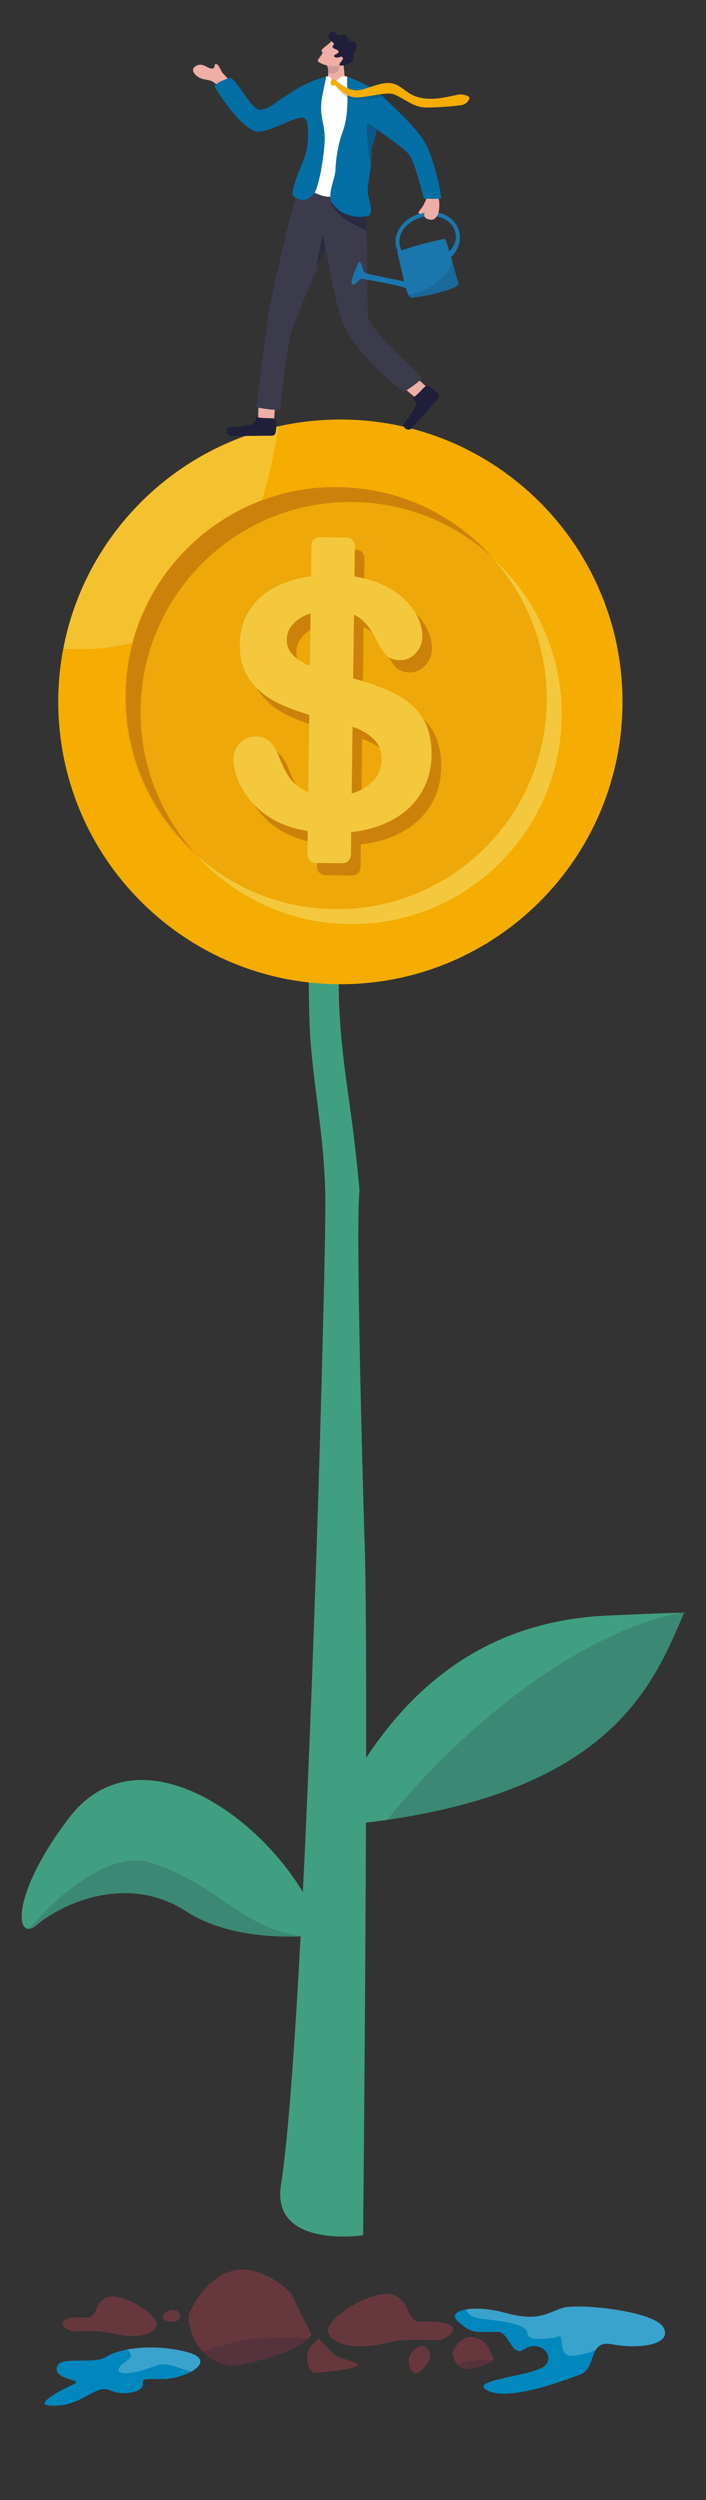 <?xml version="1.0" encoding="utf-8"?>
<!-- Generator: Adobe Illustrator 26.1.0, SVG Export Plug-In . SVG Version: 6.00 Build 0)  -->
<svg version="1.1" id="Layer_1" xmlns="http://www.w3.org/2000/svg" xmlns:xlink="http://www.w3.org/1999/xlink" x="0px" y="0px"
	 viewBox="0 0 572.4 2024.9" style="enable-background:new 0 0 572.4 2024.9;" xml:space="preserve">
<rect x="0" y="0" width="572.4" height="2024.9" fill="#333333" stroke="none"/>
<style type="text/css">
	.st0{fill:#419F81;}
	.st1{opacity:0.17;fill:#1F1F39;}
	.st2{fill:#F4AD00;}
	.st3{opacity:0.78;fill:#F4C83D;}
	.st4{opacity:0.19;fill:#D39333;}
	.st5{fill:#CC820A;}
	.st6{fill:#F4C83D;}
	.st7{fill:#66383D;}
	.st8{opacity:0.22;fill:#1F1F3D;}
	.st9{fill:#0088BE;}
	.st10{opacity:0.23;fill:#FFFFFF;}
	.st11{fill:#EFAEA6;}
	.st12{fill:#1F1F39;}
	.st13{fill:#3B3B4C;}
	.st14{opacity:0.57;fill:#1F1F39;}
	.st15{opacity:0.14;fill:#1F1F39;}
	.st16{fill:#FFFFFF;}
	.st17{fill:#046FA5;}
	.st18{opacity:0.28;fill:#1F1F39;}
	.st19{opacity:0.18;fill:#1F1F39;}
	.st20{fill:#0267A4;}
	.st21{opacity:0.1;}
	.st22{fill:#EEADA5;}
	.st23{opacity:0.15;fill:#1F1F39;}
</style>
<path class="st0" d="M273.6,1464.3c57.9-115.6,139-152.4,219.9-155.8c80.9-3.5,61.1-2,61.1-2c-25.3,58-59.3,153-283.1,172.4
	L273.6,1464.3z"/>
<path class="st1" d="M313.8,1474.1c186.1-27.1,217.3-113.5,240.9-167.6c0,0,2-0.2,2.1-0.3c0-0.1-1.2-0.1-5.1,0
	C452.8,1326.4,355.4,1421.6,313.8,1474.1z"/>
<path class="st0" d="M291.5,964.3c-4.3-47.2-8.5-71.7-11.5-94.6c-9.3-72.4-4.1-98.2-2.1-116c2-17.8-27.2-5-27.2-5
	s-1.5,65.1,1.4,98.9c4,44.9,11.5,79.5,11.7,126.6c0.3,57.6-15.8,668.1-36,795.5c-8.2,52,66.6,40.8,66.6,40.8s4.8-482.7,1-567.1
	C295.4,1243.4,287.9,993.5,291.5,964.3z"/>
<g>
	<path class="st2" d="M504.7,568.5c0,126.3-102.4,228.7-228.7,228.7c-115.6,0-211.2-85.8-226.6-197.1c-1.4-10.3-2.2-20.9-2.2-31.6
		c0-14.7,1.4-29.2,4.1-43.1c15.8-83.1,76.7-150.3,156.2-175.2c6-1.9,12.1-3.5,18.3-4.9c16.1-3.6,32.9-5.5,50.2-5.5
		C402.3,339.8,504.7,442.2,504.7,568.5z"/>
	<path class="st3" d="M225.9,345.3c-3,18.9-7.2,39.6-13.7,60c-51.1,19.1-90.6,62-105.1,115.2c-16.2,4.4-34.7,6.2-55.6,4.9
		c15.8-83.1,76.7-150.3,156.2-175.2C213.6,348.3,219.7,346.7,225.9,345.3z"/>
	<circle class="st4" cx="272.1" cy="565.6" r="171.1"/>
	<path class="st5" d="M398.2,450.5c-30.2-27.3-70.2-43.9-114.1-43.9c-93.9,0-170.1,76.2-170.1,170.1c0,43.9,16.6,83.9,43.9,114.1
		c-34.4-31.1-56-76.1-56-126.2c0-93.9,76.2-170.1,170.1-170.1C322.1,394.5,367.1,416.1,398.2,450.5z"/>
	<path class="st6" d="M455.4,578.4c0,93.9-76.2,170.1-170.1,170.1c-50,0-95-21.6-126.2-56c30.2,27.3,70.2,43.9,114.1,43.9
		c93.9,0,170.1-76.2,170.1-170.1c0-43.9-16.6-83.9-43.9-114.1C433.8,483.4,455.4,528.4,455.4,578.4z"/>
	<path class="st5" d="M357.7,621.6c-0.2,12.2-3.4,23.1-9.9,32.8c-6.4,9.6-15.7,17.2-27.9,22.5c-12.2,5.4-26.6,7.9-43.2,7.7
		c-19.9-0.3-36.3-4.2-49.1-11.9c-9.1-5.5-16.5-12.9-22.1-22c-5.6-9.1-8.4-17.9-8.3-26.5c0.1-5,1.8-9.2,5.3-12.7
		c3.5-3.5,7.9-5.2,13.2-5.1c4.3,0.1,7.9,1.5,10.9,4.3c3,2.8,5.4,6.9,7.5,12.4c2.5,6.5,5.2,11.9,8.1,16.2c2.9,4.4,7.1,8,12.5,10.8
		c5.4,2.9,12.5,4.4,21.3,4.5c12.1,0.2,22-2.5,29.6-8.1c7.7-5.5,11.5-12.5,11.6-21c0.1-6.7-1.9-12.2-5.9-16.4
		c-4-4.2-9.3-7.5-15.7-9.8c-6.4-2.3-15.1-4.7-25.9-7.4c-14.5-3.6-26.5-7.7-36.3-12.4c-9.7-4.7-17.4-11-23-18.9
		c-5.6-7.9-8.4-17.7-8.2-29.4c0.1-11.1,3.3-20.9,9.5-29.5c6.2-8.6,15-15.1,26.6-19.6c11.5-4.5,25.1-6.6,40.6-6.4
		c12.4,0.2,23.1,1.8,32.1,5c9,3.2,16.4,7.4,22.4,12.5c5.9,5.2,10.2,10.6,12.9,16.2c2.7,5.6,4,11.1,3.9,16.4
		c-0.1,4.9-1.8,9.2-5.3,13.1s-7.8,5.8-13,5.7c-4.7-0.1-8.2-1.3-10.6-3.7c-2.4-2.4-5-6.2-7.8-11.6c-3.6-7.7-7.9-13.7-13-18
		c-5.1-4.3-13.3-6.6-24.7-6.7c-10.6-0.1-19.1,2.1-25.6,6.6c-6.5,4.6-9.8,10.1-9.9,16.6c-0.1,4,1,7.5,3.2,10.5c2.2,3,5.2,5.5,9,7.7
		c3.8,2.2,7.7,3.9,11.6,5.1c3.9,1.2,10.4,3.1,19.5,5.5c11.3,2.8,21.6,5.9,30.8,9.2c9.2,3.3,17,7.3,23.4,12
		c6.4,4.7,11.4,10.5,14.9,17.6C356.1,602.8,357.8,611.4,357.7,621.6z"/>
	<path class="st5" d="M285.4,709.2l-21.6-0.3c-3.8,0-6.8-3.1-6.7-6.9l3.2-250.3c0-3.8,3.1-6.8,6.9-6.7l21.6,0.3
		c3.8,0,6.8,3.1,6.7,6.9l-3.2,250.3C292.3,706.2,289.2,709.2,285.4,709.2z"/>
	<path class="st6" d="M349.9,611.7c-0.2,12.2-3.4,23.1-9.9,32.8c-6.4,9.6-15.7,17.2-27.9,22.5c-12.2,5.4-26.6,7.9-43.2,7.7
		c-19.9-0.3-36.3-4.2-49.1-11.9c-9.1-5.5-16.5-12.9-22.1-22c-5.6-9.1-8.4-17.9-8.3-26.5c0.1-5,1.8-9.2,5.3-12.7
		c3.5-3.5,7.9-5.2,13.2-5.1c4.3,0.1,7.9,1.5,10.9,4.3c3,2.8,5.4,6.9,7.5,12.4c2.5,6.5,5.2,11.9,8.1,16.2c2.9,4.4,7.1,8,12.5,10.8
		c5.4,2.9,12.5,4.4,21.3,4.5c12.1,0.2,22-2.5,29.6-8.1c7.7-5.5,11.5-12.5,11.6-21c0.1-6.7-1.9-12.2-5.9-16.4
		c-4-4.2-9.3-7.5-15.7-9.8c-6.4-2.3-15.1-4.7-25.9-7.4c-14.5-3.6-26.5-7.7-36.3-12.4c-9.7-4.7-17.4-11-23-18.9
		c-5.6-7.9-8.4-17.7-8.2-29.4c0.1-11.1,3.3-20.9,9.5-29.5c6.2-8.6,15-15.1,26.6-19.6c11.5-4.5,25.1-6.6,40.6-6.4
		c12.4,0.2,23.1,1.8,32.1,5c9,3.2,16.4,7.4,22.4,12.5c5.9,5.2,10.2,10.6,12.9,16.2c2.7,5.6,4,11.1,3.9,16.4
		c-0.1,4.9-1.8,9.2-5.3,13.1c-3.5,3.9-7.8,5.8-13,5.7c-4.7-0.1-8.2-1.3-10.6-3.7c-2.4-2.4-5-6.2-7.8-11.6c-3.6-7.7-7.9-13.7-13-18
		c-5.1-4.3-13.3-6.6-24.7-6.7c-10.6-0.1-19.1,2.1-25.6,6.6c-6.5,4.6-9.8,10.1-9.9,16.6c-0.1,4,1,7.5,3.2,10.5c2.2,3,5.2,5.5,9,7.7
		c3.8,2.2,7.7,3.9,11.6,5.1c3.9,1.2,10.4,3.1,19.5,5.5c11.3,2.8,21.6,5.9,30.8,9.2c9.2,3.3,17,7.3,23.4,12
		c6.4,4.7,11.4,10.5,14.9,17.6C348.3,592.9,350,601.5,349.9,611.7z"/>
	<path class="st6" d="M277.6,699.2L256,699c-3.8,0-6.8-3.1-6.7-6.9l3.2-250.3c0-3.8,3.1-6.8,6.9-6.7l21.6,0.3c3.8,0,6.8,3.1,6.7,6.9
		l-3.2,250.3C284.4,696.3,281.3,699.3,277.6,699.2z"/>
</g>
<path class="st0" d="M245.7,1568.3c-29.3,1.6-67.9-2.6-94.5-20C101.7,1516,47.3,1544,30.1,1559c-2.5,2.2-4.8,3.3-6.7,3.3
	c-11.1,0.4-9.4-34.5,32.1-89.3c63.4-83.8,184.9,19.4,205.2,93.8C262.3,1572.3,270.8,1566.9,245.7,1568.3z"/>
<path class="st1" d="M245.7,1568.3c-29.3,1.6-67.9-2.6-94.5-20C101.7,1516,47.3,1544,30.1,1559c-2.5,2.2-4.8,3.3-6.7,3.3
	c30.3-35.1,69.7-62.3,97.6-53.9C176.3,1525.1,195.2,1562.2,245.7,1568.3z"/>
<path class="st7" d="M312.8,1897.8c-19.4,4.9-41,3.3-46.5-7.8c-5.5-11.1,37.7-37.7,53.2-31c15.5,6.6,8.1,22.9,24.4,21.6
	c16.3-1.4,34.4,4,15.5,13.9C353.7,1897.5,333.9,1892.5,312.8,1897.8z"/>
<path class="st7" d="M91.6,1890.1c14.6,3.7,30.9,2.5,35.1-5.8c4.2-8.3-28.4-28.4-40.1-23.4s-6.1,17.3-18.4,16.2
	c-12.2-1-25.9,3-11.7,10.5C60.8,1889.8,75.7,1886.1,91.6,1890.1z"/>
<path class="st7" d="M152.8,1875.7c0,0,0,16.7,11.4,28.9c4.9,5.2,11.9,9.6,21.8,11.5c5.4,1,49.6-8.3,63.6-21.5
	c1.2-1.2,2.2-2.3,2.9-3.6l-16.6-33.6c0,0-24.4-25.5-48.8-17.7C162.8,1847.4,152.8,1875.7,152.8,1875.7z"/>
<path class="st8" d="M164.2,1904.6c4.9,5.2,11.9,9.6,21.8,11.5c5.4,1,49.6-8.3,63.6-21.5c-13.9-2-40.1-1.4-53.7,1.4
	C185.8,1898.1,172.8,1901.9,164.2,1904.6z"/>
<path class="st7" d="M367,1905.1c0,0-0.1,5.6,3.7,9.8c1.6,1.8,3.9,3.3,7.3,4c1.8,0.4,16.7-2.5,21.5-6.8c0.4-0.4,0.8-0.8,1-1.2
	l-5.4-11.4c0,0-8-8.7-16.3-6.2C370.6,1895.6,367,1905.1,367,1905.1z"/>
<path class="st8" d="M370.7,1914.8c1.6,1.8,3.9,3.3,7.3,4c1.8,0.4,16.7-2.5,21.5-6.8c-4.6-0.8-13.4-0.7-18,0.1
	C378,1912.8,373.6,1914,370.7,1914.8z"/>
<path class="st7" d="M270.3,1906.7l-11.8-12.6c0,0,2.7-2.7-5.4,5.4c-8.1,8.1-2.4,22,2,22.3c4.4,0.3,40.6-3.5,34.2-7.1
	S273.2,1909.7,270.3,1906.7z"/>
<path class="st7" d="M346.8,1913.5c-12.6,19.3-16.2,0.9-15.3-3.2c0.9-4,6.9-11.7,12-9.9C348.6,1902.2,350.2,1908.4,346.8,1913.5z"/>
<path class="st7" d="M140.1,1880.5c-14.4-0.6-5.6-8.4-3.1-9.2s8.5,0,9.1,3.3S143.9,1880.7,140.1,1880.5z"/>
<g>
	<path class="st9" d="M154.9,1921c-2.4,1.3-5.3,2.5-8.3,3.5c-4.4,1.4-9.1,2.3-13.2,2.4c-17.2,0.4-17.6-1.3-17.6,4.5
		c0,5.7-14.9,9.8-26.9,4.6c-12-5.2-22.3,13.9-48.3,12.5c-13.8-0.7,8.8-12.7,18.7-17.1c9.9-4.4-13.4-2.9-13.4-12.7
		c0-10.6,24.2-4.4,36.6-8.1c1.4-0.4,2.6-0.9,3.6-1.6c3.6-2.4,9.5-4.5,16.8-5.9c12.9-2.4,30.3-2.6,47.8,1.8
		C167.3,1909.1,164,1916,154.9,1921z"/>
	<path class="st10" d="M154.9,1921c-2.3-0.7-4.7-1.5-7.1-2.3c-19.3-6.8-17-3.1-33.2,1.4c-17.4,4.8-22.7,1.2-15.2-5.4
		c4.9-4.3,10.5-5.4,3.6-11.7c12.9-2.4,30.3-2.6,47.8,1.8C167.3,1909.1,164,1916,154.9,1921z"/>
</g>
<g>
	<path class="st9" d="M496.2,1898.8c-7.3-1.4-10.8,0.8-13.1,4.4c-3.8,6.2-3.8,16.7-12.8,20.1c-14.1,5.3-57.6,21.7-74.9,13
		c-17.8-9,39.3-11.6,47-20.7c7.7-9.1-6.2-20.4-17.1-12.9c-10.9,7.4-12.2-14.2-22.1-14c-19.4,0.4-20.9,1.1-31.6-8.1
		c-5.5-4.8-2.3-8.4,5.8-9.9c7.6-1.4,19.6-0.8,32.8,2.8c27.1,7.4,33.7-0.5,46.4-4.2c12.7-3.7,75.4,2.5,81.7,16.6
		C544.6,1899.9,516.2,1902.7,496.2,1898.8z"/>
	<path class="st10" d="M496.2,1898.8c-7.3-1.4-10.8,0.8-13.1,4.4c-1.8,0.9-4.3,2-7.9,2.9c-13.9,3.6-18.6,2.9-19.6-7.4
		c-1-10.4-1.9-5.2-7.8-5c-6,0.2-19.9,3-20.2-3.9c-0.2-7-18.4-9.6-34.7-11.4c-12.3-1.3-12.7-4.4-15.5-7.8c7.6-1.4,19.6-0.8,32.8,2.8
		c27.1,7.4,33.7-0.5,46.4-4.2c12.7-3.7,75.4,2.5,81.7,16.6C544.6,1899.9,516.2,1902.7,496.2,1898.8z"/>
</g>
<g>
	<path class="st11" d="M209.4,339.9c-0.3-4.8,0.5-17.1,0.5-17.1l13.6,0l-1.4,18.4l-9.2,5.6L209.4,339.9z"/>
	<path class="st12" d="M208.4,337.9c-1.4-0.3-0.8,1-1.3,3c-1.2,4.7-19.1,4.9-21.8,5.3c-1.4,0.2-3.6,7.1,3.4,7
		c6-0.1,25.2-0.2,31.8-0.3c1.4,0,2.6-0.9,2.9-2.2c1.1-4.5,0.8-11.5-1.1-11.6C219.4,338.3,214.3,339.2,208.4,337.9z"/>
	<g>
		<path class="st11" d="M337.6,322.6c-4.1-2.9-13.5-11.4-13.5-11.4l8.8-9.8l13.9,12.9l-1.5,10.2L337.6,322.6z"/>
		<path class="st12" d="M335.2,321.9c-1.2,0.8,0.2,1.2,1.6,2.9c3,3.9-8.4,16.9-9.8,19.1c-0.7,1.1,3.4,7.2,7.8,2.1
			c3.8-4.4,16.2-18.3,20.4-23.1c0.9-1,0.9-2.4,0.1-3.5c-2.9-3.7-8.8-8-10.1-6.7C342.8,314.3,340.1,318.5,335.2,321.9z"/>
	</g>
	<path class="st13" d="M208.3,330c13.3,2.5,18.8,2,18.8,2c1.4-8.9,5.3-55.6,11.6-70.7c6.3-15.1,25.1-59.6,25.1-59.6
		c4.5,19.4,7,42.5,15.4,62.9c13,26.5,48.2,52.9,48.2,52.9c9.7-5.9,15.7-11.3,14.2-11.7c-7.8-9.7-41.4-37.7-43.1-49.2
		c-1.2-8.5-0.1-41.9-1.4-70c-0.4-7.8-0.9-15.2-1.7-21.5c0-0.1,0-0.2,0-0.3c-0.2-1.6-0.4-3.1-0.7-4.5c-0.5-2.9-43.4-8.2-43.4-8.2
		l-8.5-2c-7.4,20.5-23.8,94.1-25.2,104.8C216.2,265.7,207.7,326.5,208.3,330z"/>
	<path class="st14" d="M257,216.4c3.9-8.4,6.9-14.6,6.9-14.6c-1.2-5.8-2.2-12.7-2.2-12.7S257.7,206.3,257,216.4z"/>
</g>
<path class="st11" d="M190.9,70.7c0,0-9.3,8.1-10.7,5.2c-5.7-11.8-10-10.5-15.5-11.8c-5.5-1.3-10.8-6.9-6.8-10
	c5.6-4.3,9.4,0.9,13.4,1.4c4,0.5,1.6-4,4-3.6c2.4,0.3,3.6,5.9,5.7,7.8C182.9,61.4,190.9,70.7,190.9,70.7z"/>
<path class="st11" d="M270,76.3l10.4-5.9c-1.2-5.2-1.1-17.9-3-22.3c-2.1-4.8-2.5-4.4-2.5-4.4l-6.6,6.5l-3.1,3.1c0,0,0.9,1.9,0.9,5.6
	c0,2.5-0.5,5.9-2,10.1C262.9,72,270,76.3,270,76.3z"/>
<path class="st15" d="M265.2,53.3c0,0,0.9,2.5,0.9,6.1c7.7,1.5,10.5-4.8,8.3-6.4c-1.4-1-6.1-2.8-6.1-2.8L265.2,53.3z"/>
<g>
	<path class="st11" d="M268.9,33.1c-2.4,3.2-10.1,7.2-7.9,8.7c2.3,1.4-5.1,6.7-2.8,8.3c5.7,3.9,14.8,4.5,17.3,2.2
		c2.6-2.3,7.2-10.4,7.2-10.4L268.9,33.1z"/>
	<path class="st12" d="M272.9,40.2c-2-1-2.3-0.6-3.2-2c-0.9-1.4,2.5-1.8,0.3-3.7c-2.1-1.9-4.7-3.8-3.2-6.7c2.2-4.2,5.3-1.3,7.2,0.5
		c1.2,1.2,3.5-1.6,6.2,0.3c2.1,1.5,1.1,2.6,2.9,4.1c1.1,0.9,4.7,0.4,5.6,3c1.7,4.8-3.2,6.2-2.2,10.9c1.2,5.4-11,7.5-11.3,6.1
		c-0.4-1.7,3.3-4.1,2.8-5.5c-0.8-2.2-1.9-1-4-0.6c-2.3,0.4-5-1.2-1.6-2.7C275.7,42.3,274.6,41.1,272.9,40.2z"/>
</g>
<path class="st14" d="M268.5,162.7c0.4,12.5,28.6,24,28.6,24l-0.9-19.4L268.5,162.7z"/>
<path class="st16" d="M280.8,61.9c-4.3-1.5-6.7,3.7-10.2,3.6c-2.2-0.1-1.9-2-2.8-3.2c-0.5-0.7-1.8-0.3-3.5-0.4
	c-4.5-0.1-17.1,89.6-17.1,89.6s10,7.3,19.1,7.9c9.1,0.6,25-4.4,25-7.6c-0.1-3.2-2.5-84.5-2.5-84.5S285.1,63.5,280.8,61.9z"/>
<path class="st17" d="M264.5,62.1c-30.1,7.7-42.7,27.1-54.1,26.8c-6.8-0.2-20-27.2-24.3-25.8c-4.1,1.3-12.7,5-12,6.8
	c1.6,4.2,22.8,36.1,34.7,36.7c11.4,0.5,33.6-14.9,38.6-10.5c3.7,3.2,2.2,21.3,0.9,27.1c-1.3,5.8-14,32.4-10.5,35.5
	c4.2,3.7,10.4,5.4,16.5-1.5c3.8-4.1,7.9-26.6,8.9-41.7c1-15.1-4.9-20.1-2.1-36.8L264.5,62.1z"/>
<g>
	<path class="st17" d="M278,106.1c-4.9,13.3-5.7,25.3-6.1,32.2c-0.4,6.8-6.7,19.4-2.9,25.6c8.6,14.2,28.7,12.5,30.6,10.3
		c2.4-2.9,0.5-9.8-1.2-16.5c-1.4-5.4,2.8-21.2,2.7-31.2c0-2.4,0.1-4.3,0.3-5.6c0.2-1.1,0.5-2.2,0.8-3.3c1.3-5,2.9-9.9,3.2-12.1l0,0
		c0-0.3,0.1-0.5,0-0.7c0,0,0,0,0-0.1c1.9,1.3,23.8,16.2,27.1,21.6c3.9,6.4,10.7,32.1,11.2,34.7c4.1-0.1,12.6,0.7,14-0.3
		c-0.4-7.5-6.1-30.6-11.3-41.6c-6.5-14-24.4-29.4-36.5-41.5c-8.1-8.1-28.2-15.5-28.2-15.5C280.6,67,284.1,89.4,278,106.1z"/>
	<path class="st18" d="M305.3,104.8l-0.1,0.9l0,0c-0.4,2.3-2,7-3.2,11.9c-0.3,1.1-0.5,2.2-0.8,3.3c-0.3,1.3-0.4,3.2-0.3,5.6
		c0,2-0.4,4.1-0.4,6.4c-0.2-0.4,0-0.8-0.2-1.3c-1.2-2.7-3.7-27-2.7-32C297.7,99.6,303,102.2,305.3,104.8z"/>
</g>
<g>
	<path class="st19" d="M271.2,69.4c0.4-0.3,5.4,7.3,11.4,10.1c1.6,0.8,3.4,1.3,5.2,1.4c5.3,0.2,16.5-1.2,23.2-2.1
		c-2.2-2-4.6-4.9-7.3-7c-4.8,1.6-12.5,4-15.3,3.7c-2.1-0.2-4-0.8-5.8-1.5c-3.4-1.4-6.3-3.6-8.5-5.5c-1.1-1-1.3-2.4-2.6-2.5
		C269.5,65.9,270.7,69.7,271.2,69.4z"/>
	<path class="st2" d="M268.2,66.5c0-0.9,0.7-2.3,2.5-2.2c1.4,0,1.5,0.6,2.7,1.6c3.5,3,8.8,6.7,15,7.3c6.2,0.6,20.2-7.6,29.4-5.7
		s12,10.1,25.3,12.1c13.2,2,27.4-3.7,31.3-3.1c3.9,0.6,6.3,1.5,6.2,3c-0.1,1.5-2,4.1-4.7,5.2c-2.7,1.1-26.8,3-33.2,2.2
		c-10.4-1.3-19.4-10.6-26.1-11.1c-6.7-0.5-20.8,3.4-28.6,3.1c-8.8-0.4-16-10.5-16.6-10.1c-0.6,0.4-1.1,0.8-2.2,0.5
		C268.2,69,268.1,67.4,268.2,66.5z"/>
</g>
<g>
	<g>
		<g>
			<path class="st20" d="M366.7,211.9c-0.3-1.2-0.7-2.4-1-3.6c6-6,8.7-14.2,6.3-21.9c-2.3-7.3-8.7-12.4-16.5-14.1
				c-4.7-1-9.9-0.9-15.1,0.7c0,0,0,0,0,0c-8.1,2.5-14.5,7.6-17.6,13.9c-2.4,4.8-2.9,10-0.9,15.2c0.3,0.7,0.6,1.7,0.7,2.5
				c-0.6,0.4-0.4,0.4-0.3,0.8c2.1,7.5,3.7,15.8,5.3,22.5c0.5,1.9,0.9,3.7,1.4,5.3c0.7,2.4,1.4,4.4,2.2,5.8c0.7,1.3,1.5,2,2.3,2.1
				c4.4,0.2,40.1-6.5,38.2-12C370.7,226.6,368.8,219.3,366.7,211.9z M326.6,202.5c-0.3,0.1-0.6,0.2-0.9,0.4
				c-0.3-0.6-0.5-1.1-0.8-1.7c-1.6-4.3-1.4-8.8,0.6-12.8c2.7-5.5,8.4-10,15.7-12.3c1-0.3,2-0.6,2.9-0.7c3.4-0.7,6.8-0.7,10-0.1
				c7.1,1.4,12.9,5.7,14.9,12.2c1.9,6-0.3,11.3-4.7,16.3c-0.1-0.2-0.1-0.4-0.2-0.6c-1.5-5-2.6-8.4-3.3-9.4c0,0,0,0,0,0
				c-0.2-0.2-0.3-0.3-0.4-0.3C359.2,193.9,336.4,198.7,326.6,202.5z"/>
			<path class="st20" d="M338.9,230.5c-37-8.4-42.8-8.2-44-10.6c-1.2-2.4-2.4-11.5-4.9-5.8c-2.4,5.7-7,15.9-4,16.4
				c3,0.6,4.7-5.4,8.2-4.6c3.5,0.8,34.8,5.4,45.5,11.4C350.3,243.2,338.9,230.5,338.9,230.5z"/>
		</g>
		<g class="st21">
			<path class="st16" d="M366.7,211.9c-0.3-1.2-0.7-2.4-1-3.6c6-6,8.7-14.2,6.3-21.9c-2.3-7.3-8.7-12.4-16.5-14.1
				c-4.7-1-9.9-0.9-15.1,0.7c0,0,0,0,0,0c-8.1,2.5-14.5,7.6-17.6,13.9c-2.4,4.8-2.9,10-0.9,15.2c0.3,0.7,0.6,1.7,0.7,2.5
				c-0.6,0.4-0.4,0.4-0.3,0.8c2.1,7.5,3.7,15.8,5.3,22.5c0.5,1.9,0.9,3.7,1.4,5.3c0.7,2.4,1.4,4.4,2.2,5.8c0.7,1.3,1.5,2,2.3,2.1
				c4.4,0.2,40.1-6.5,38.2-12C370.7,226.6,368.8,219.3,366.7,211.9z M325.7,202.9c-0.3-0.6-0.5-1.1-0.8-1.7
				c-1.6-4.3-1.4-8.8,0.6-12.8c2.7-5.5,8.4-10,15.7-12.3c1-0.3,2-0.6,2.9-0.7c3.4-0.7,6.8-0.7,10-0.1c7.1,1.4,12.9,5.7,14.9,12.2
				c1.9,6-0.3,11.3-4.7,16.3c-0.1-0.2-0.1-0.4-0.2-0.6c-1.6-5.6-1.7-8.1-3.3-9.4c0,0,0,0,0,0c-0.1-0.1-0.3-0.2-0.4-0.3
				c-1.1-0.6-23.9,5.2-33.8,9.1C326.3,202.6,326,202.7,325.7,202.9z"/>
			<path class="st16" d="M338.9,230.5c-37-8.4-42.8-8.2-44-10.6c-1.2-2.4-2.4-11.5-4.9-5.8c-2.4,5.7-7,15.9-4,16.4
				c3,0.6,4.7-5.4,8.2-4.6c3.5,0.8,34.8,5.4,45.5,11.4C350.3,243.2,338.9,230.5,338.9,230.5z"/>
		</g>
	</g>
	<path class="st22" d="M345.7,160.9c-0.7,2.5-0.6,1.2-2,4.5c-1.4,3.2-5.6,6.7-4,7.5c1.7,0.7,3.2-0.3,4.1-0.6
		c0.9-0.3-0.4,1.4,0.4,3.2c0.8,1.7,5,3.2,7.2,2.2c2.1-1,3.8-3.4,4.4-6.7c0.5-3.3,0.8-10.1-0.7-10
		C350.3,161.2,345.7,160.9,345.7,160.9z"/>
</g>
<path class="st23" d="M333.4,241c-0.8,0-1.6-0.8-2.3-2.1c2.7-0.3,5.4-1,8.2-1.9c1.2-0.4,2.5-0.9,3.7-1.5
	c12.2-5.5,22.8-16.2,23.8-23.7c2.1,7.4,4,14.7,4.9,17.1C373.5,234.6,337.7,241.2,333.4,241z"/>
</svg>
